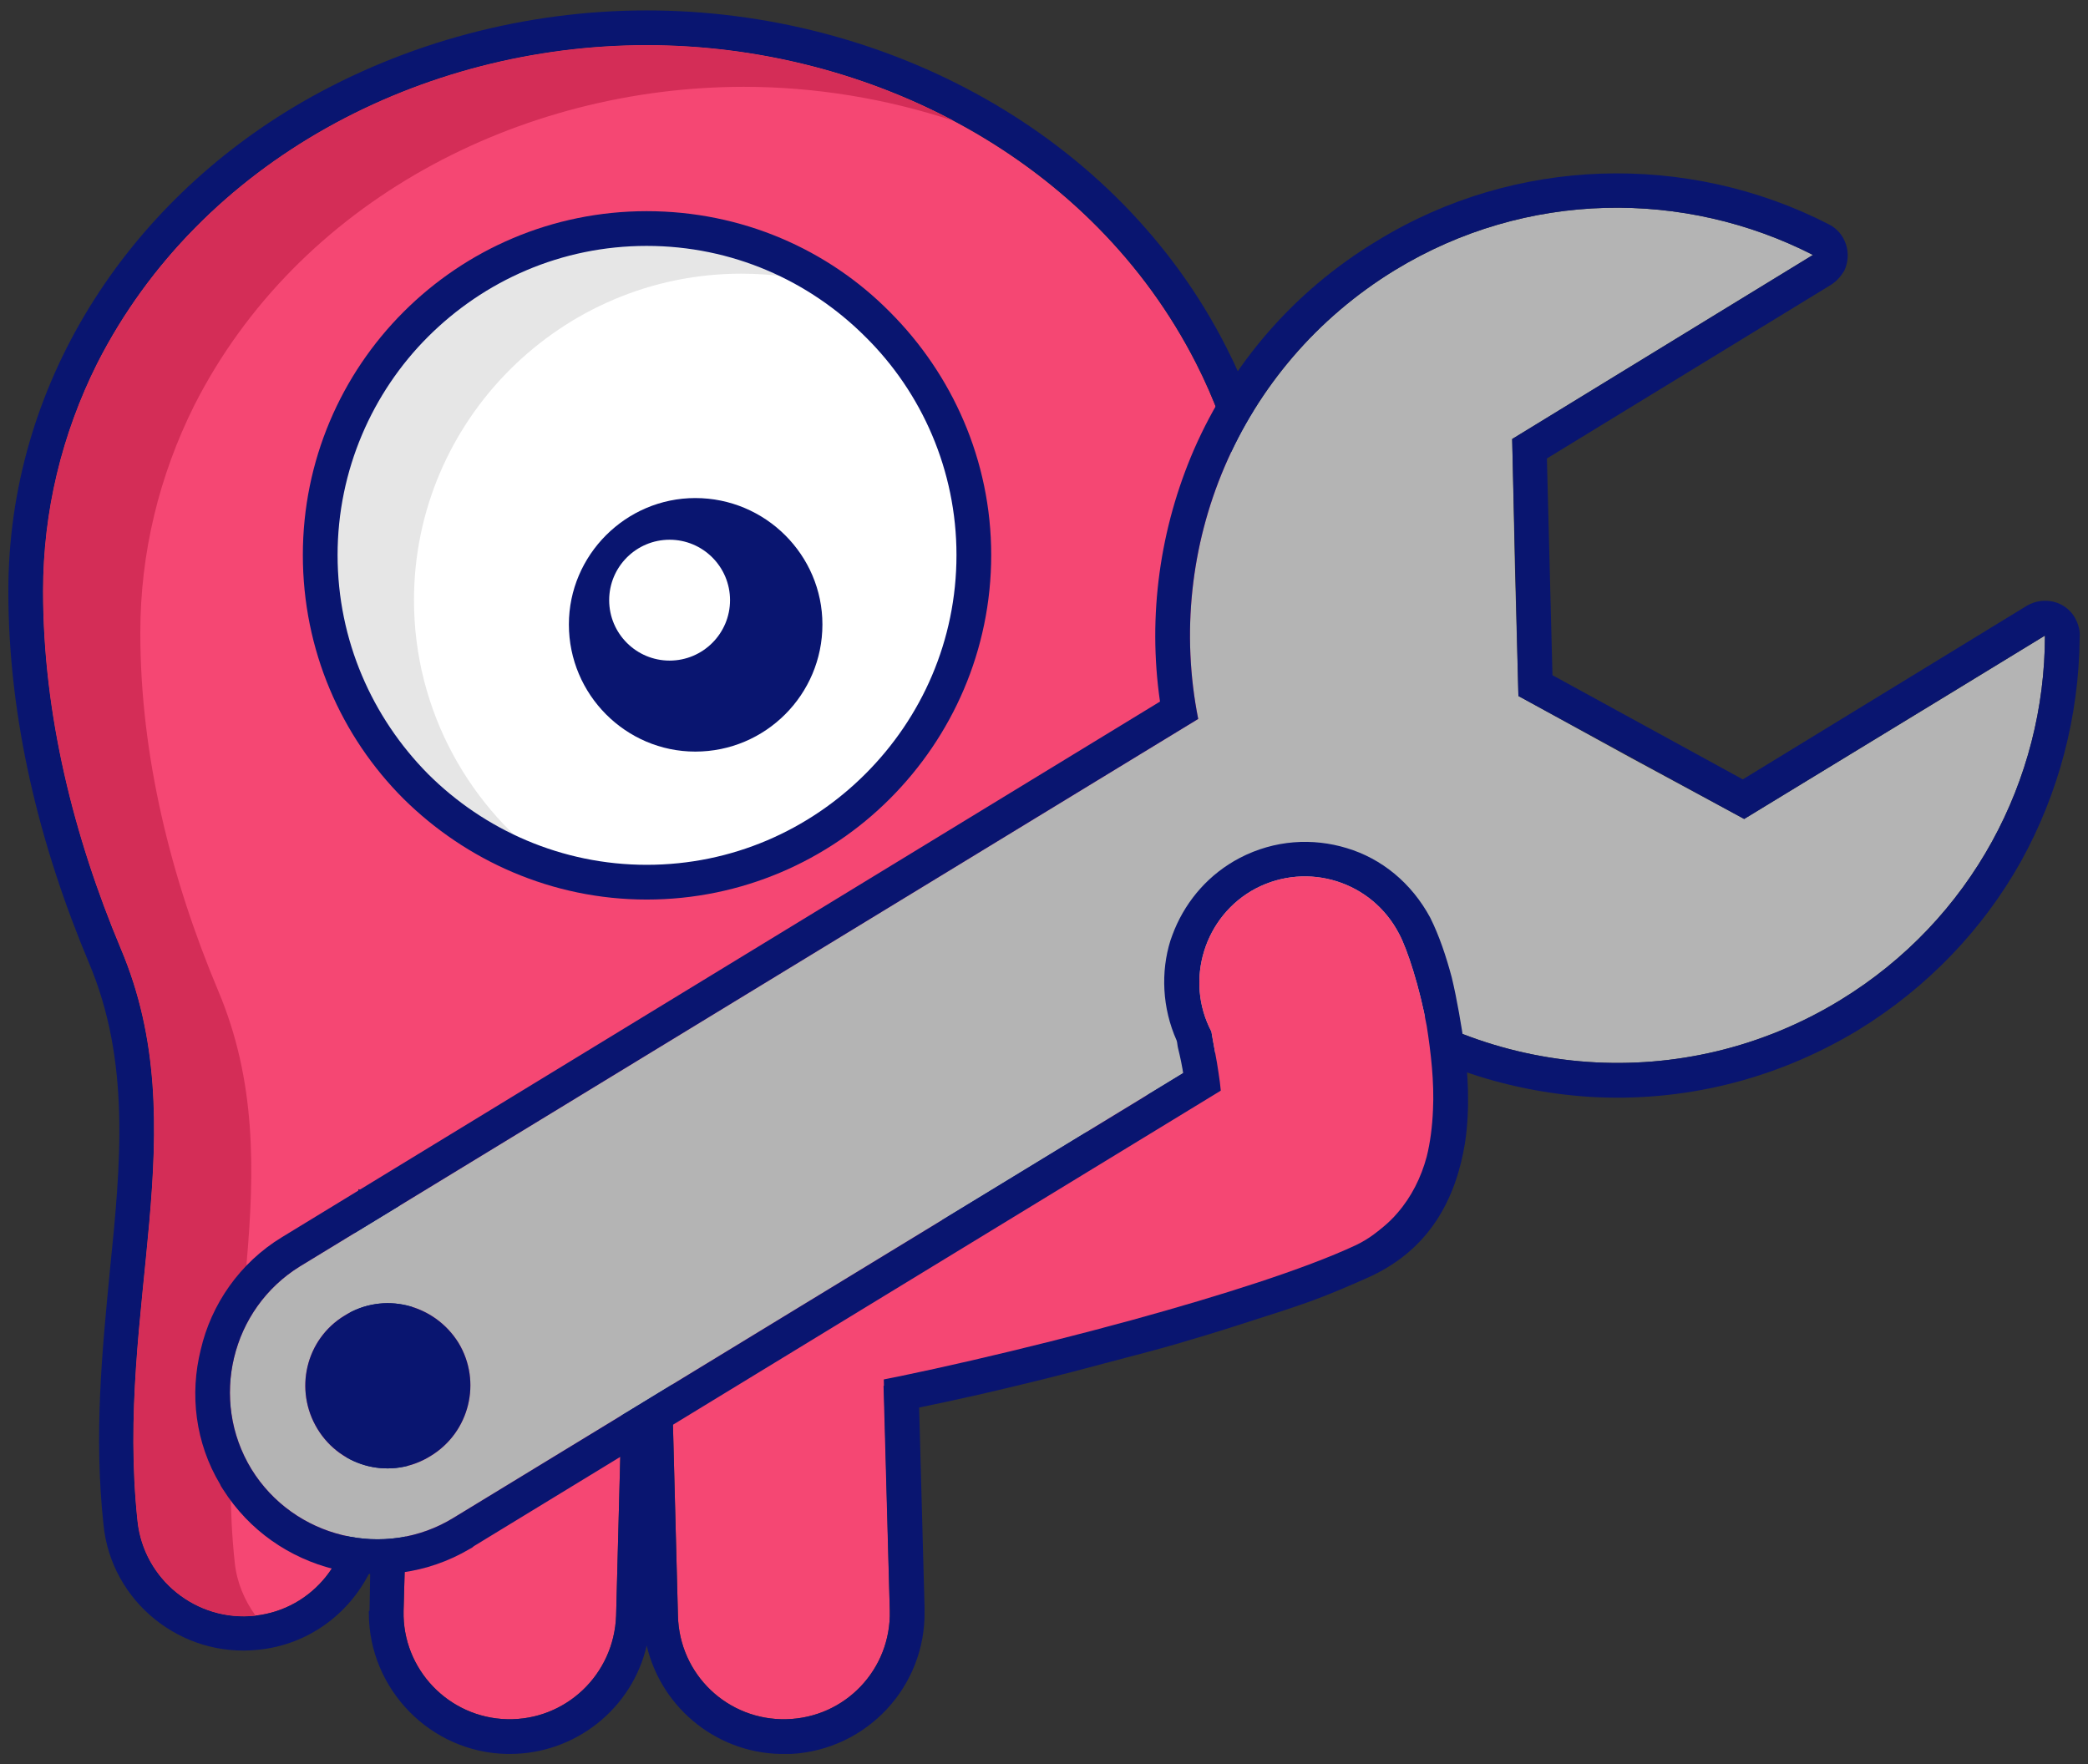 <?xml version="1.0" encoding="UTF-8"?>
<!DOCTYPE svg PUBLIC "-//W3C//DTD SVG 1.1//EN" "http://www.w3.org/Graphics/SVG/1.1/DTD/svg11.dtd">
<!-- Creator: CorelDRAW X8 -->
<svg xmlns="http://www.w3.org/2000/svg" xml:space="preserve" width="100%" height="100%" version="1.1" style="shape-rendering:geometricPrecision; text-rendering:geometricPrecision; image-rendering:optimizeQuality; fill-rule:evenodd; clip-rule:evenodd"
viewBox="0 0 3006 2540"
 xmlns:xlink="http://www.w3.org/1999/xlink">
 <rect x="0" y="0" width="3006" height="2540" fill="#333333" stroke="none"/>
 <defs>
  <style type="text/css">
   <![CDATA[
    .fil2 {fill:#091570}
    .fil4 {fill:#B4B4B4}
    .fil3 {fill:#D42D57}
    .fil6 {fill:#E6E6E6}
    .fil5 {fill:white}
    .fil0 {fill:#091570;fill-rule:nonzero}
    .fil1 {fill:#F54773;fill-rule:nonzero}
   ]]>
  </style>
 </defs>
 <g id="Capa_x0020_1">
  <g id="_1528594711488">
   <path class="fil0" d="M1698 1509c-1,-3 -1,-5 -2,-6 -23,-49 -26,-102 -11,-149 2,-6 4,-11 6,-16 18,-43 50,-80 94,-103 50,-26 105,-29 154,-14 50,15 93,50 120,100 13,26 23,56 31,86 8,33 14,71 18,97 5,38 9,90 1,142 -13,79 -50,152 -137,192 -29,13 -59,26 -90,37 -28,10 -57,19 -85,28 -46,15 -80,25 -104,32 -27,8 -63,17 -104,28 -59,16 -120,31 -181,45 -62,14 -125,27 -187,38 -55,9 -108,-5 -151,-35 -42,-30 -73,-76 -82,-132 -10,-55 4,-108 35,-151 30,-42 76,-73 131,-82 54,-10 110,-21 165,-34 56,-13 112,-27 167,-42 26,-6 57,-15 95,-26 31,-8 62,-18 94,-28 4,-1 8,-2 12,-3l11 -4z"/>
   <path class="fil1" d="M1822 1516c76,-36 167,-3 203,74 36,76 3,167 -74,203 -73,34 -193,72 -320,107 -157,43 -324,81 -418,97 -83,14 -162,-43 -176,-126 -14,-83 42,-162 126,-176 88,-15 244,-50 388,-90 112,-30 215,-63 271,-89z"/>
   <path class="fil1" d="M976 2326c2,85 72,151 156,149 85,-2 151,-72 149,-156l-14 -538 0 0 -1 -37c157,-52 330,-158 422,-378 68,-162 113,-338 113,-515 0,-115 -27,-226 -79,-328 -149,-293 -468,-458 -791,-458 -323,0 -642,165 -791,458 -51,102 -78,213 -78,328 0,177 44,353 112,515 110,260 -9,516 24,824 9,84 85,145 169,136 84,-9 144,-85 135,-169 -8,-83 -1,-267 14,-445 27,12 54,23 81,31l-1 38 0 0 -15 538c-2,84 65,154 149,156 84,2 154,-64 157,-149l14 -535c23,0 36,-1 36,-1 -1,0 8,1 25,1l14 535z"/>
   <g>
    <path class="fil2" d="M516 1712c27,12 54,23 81,31l-16 576c-2,84 65,154 149,156 84,2 154,-64 157,-149l14 -535c21,0 34,-1 36,-1 0,0 9,1 25,1l14 535c2,85 72,151 156,149 85,-2 151,-72 149,-156l-9 -324c19,-1 34,-6 50,-14l9 332c0,2 0,4 0,6l0 0c2,109 -83,200 -192,206 -2,0 -4,0 -7,0l0 0c-95,2 -179,-63 -201,-156 -21,91 -103,156 -197,156l-4 0 0 0c-110,-2 -199,-93 -199,-203l0 -3 1 0 1 -57c-31,63 -91,106 -161,113 -111,12 -212,-69 -223,-180 -14,-130 -2,-249 9,-364 16,-156 30,-303 -30,-445 -71,-169 -116,-351 -116,-535 0,-296 169,-557 423,-704 149,-86 322,-132 496,-132 342,0 678,176 835,486 55,108 85,228 85,350 0,184 -46,365 -117,535 -73,173 -201,299 -372,375 -19,-18 -43,-27 -68,-27 149,-55 307,-162 394,-368 68,-162 113,-338 113,-515 0,-115 -27,-226 -79,-328 -149,-293 -468,-458 -791,-458 -323,0 -642,165 -791,458 -51,102 -78,213 -78,328 0,177 44,353 112,515 110,260 -9,516 24,824 9,84 85,145 169,136 84,-9 144,-85 135,-169 -8,-83 -1,-267 14,-445zm421 78l0 0 0 0z"/>
   </g>
   <path class="fil3" d="M1373 174c-134,-71 -288,-109 -442,-109 -323,0 -642,165 -791,458 -51,102 -78,213 -78,328 0,177 44,353 112,515 110,260 -9,516 24,824 9,84 85,145 169,136l1 0c-16,-22 -27,-48 -30,-76 -33,-308 86,-564 -24,-824 -68,-162 -112,-338 -112,-515 0,-115 27,-226 78,-328 149,-293 468,-458 791,-458 103,0 205,17 302,49z"/>
   <path class="fil4" d="M1946 1397l-1293 788c-99,61 -230,29 -291,-70l0 0c-61,-100 -29,-231 70,-292l1293 -788c-49,-246 56,-507 283,-646 190,-116 418,-116 602,-22l-139 85 -294 180 4 185 5 185 162 89 163 88 294 -179 139 -85c0,207 -105,409 -295,525 -226,138 -507,113 -703,-43zm-1286 536c34,56 16,129 -40,163 -56,35 -129,17 -163,-39 -34,-56 -17,-129 39,-163 56,-35 129,-17 164,39z"/>
   <path class="fil2" d="M1943 1457l-1261 769c-2,2 -4,3 -6,4 -61,36 -131,44 -195,29 -64,-16 -122,-55 -160,-115 -1,-2 -3,-4 -4,-7 -36,-60 -44,-130 -28,-194 15,-65 56,-125 117,-162l1264 -771c-18,-124 0,-250 49,-363 53,-121 142,-227 263,-300 101,-62 212,-93 322,-97 114,-4 228,21 329,73 24,12 34,42 22,67 -5,8 -11,15 -19,20l-409 250 8 312 274 150 409 -250c24,-14 55,-7 69,17 5,9 8,19 7,29 -1,113 -30,224 -85,323 -54,96 -133,180 -234,242 -121,73 -255,104 -387,96 -123,-8 -243,-49 -345,-122zm3 -60l-1293 788c-99,61 -230,29 -291,-70 -61,-100 -29,-231 70,-292l1293 -788c-49,-246 56,-507 283,-646 190,-116 418,-116 602,-22l-433 265 9 370 325 177 433 -264c0,207 -105,409 -295,525 -226,138 -507,113 -703,-43zm-1286 536c34,56 16,129 -40,163 -56,35 -129,17 -163,-39 -34,-56 -17,-129 39,-163 56,-35 129,-17 164,39z"/>
   <path class="fil5" d="M931 1270c259,0 471,-211 471,-471 0,-259 -212,-470 -471,-470 -259,0 -470,211 -470,470 0,260 211,471 470,471z"/>
   <path class="fil2" d="M1001 1082c101,0 183,-82 183,-183 0,-100 -82,-182 -183,-182 -100,0 -182,82 -182,182 0,101 82,183 182,183zm-37 -131c48,0 87,-39 87,-87 0,-48 -39,-87 -87,-87 -48,0 -87,39 -87,87 0,48 39,87 87,87z"/>
   <path class="fil6" d="M1198 412c-76,-52 -168,-83 -267,-83 -259,0 -470,211 -470,470 0,214 143,395 339,452 -123,-85 -204,-227 -204,-387 0,-259 212,-470 471,-470 45,0 89,6 131,18z"/>
   <path class="fil0" d="M931 1245c123,0 234,-50 315,-131 81,-81 131,-192 131,-315 0,-122 -50,-234 -131,-314 -81,-81 -192,-131 -315,-131 -123,0 -234,50 -315,131 -80,80 -130,192 -130,314 0,123 50,234 130,315 81,81 193,131 315,131zm350 -95c-89,89 -213,145 -350,145 -136,0 -260,-56 -350,-145 -90,-90 -145,-214 -145,-351 0,-136 55,-260 145,-350 90,-90 214,-145 350,-145 137,0 261,55 350,145 90,90 146,214 146,350 0,137 -56,261 -146,351z"/>
   <path class="fil0" d="M1716 1581c-21,-10 -6,15 -10,-18l-1 -5 -1 -9 0 0c-2,-14 -5,-28 -8,-40 -1,-4 -1,-8 -2,-11 -21,-47 -23,-99 -9,-144 2,-6 4,-11 6,-16 18,-43 50,-80 94,-103 50,-26 105,-29 154,-14 50,15 93,50 120,100 13,26 23,56 31,86 8,33 14,71 18,97 6,51 -13,99 -48,132 2,-12 3,-25 3,-38 2,-40 -3,-83 -9,-121 -10,-55 -28,-111 -40,-133 -39,-75 -131,-104 -206,-65 -74,39 -103,132 -64,206 0,1 3,17 8,45 3,19 5,26 5,40 -14,2 -39,-4 -41,11z"/>
   <path class="fil1" d="M1744 1485c-39,-74 -10,-167 64,-206 75,-39 167,-10 206,65 12,22 30,78 40,133 6,38 11,81 9,121 -1,24 -4,47 -9,67 -8,30 -22,58 -42,81 -55,65 -151,72 -216,17 -53,-46 -67,-121 -38,-182 0,-14 -3,-32 -6,-51 -5,-28 -8,-44 -8,-45z"/>
  </g>
 </g>
</svg>
